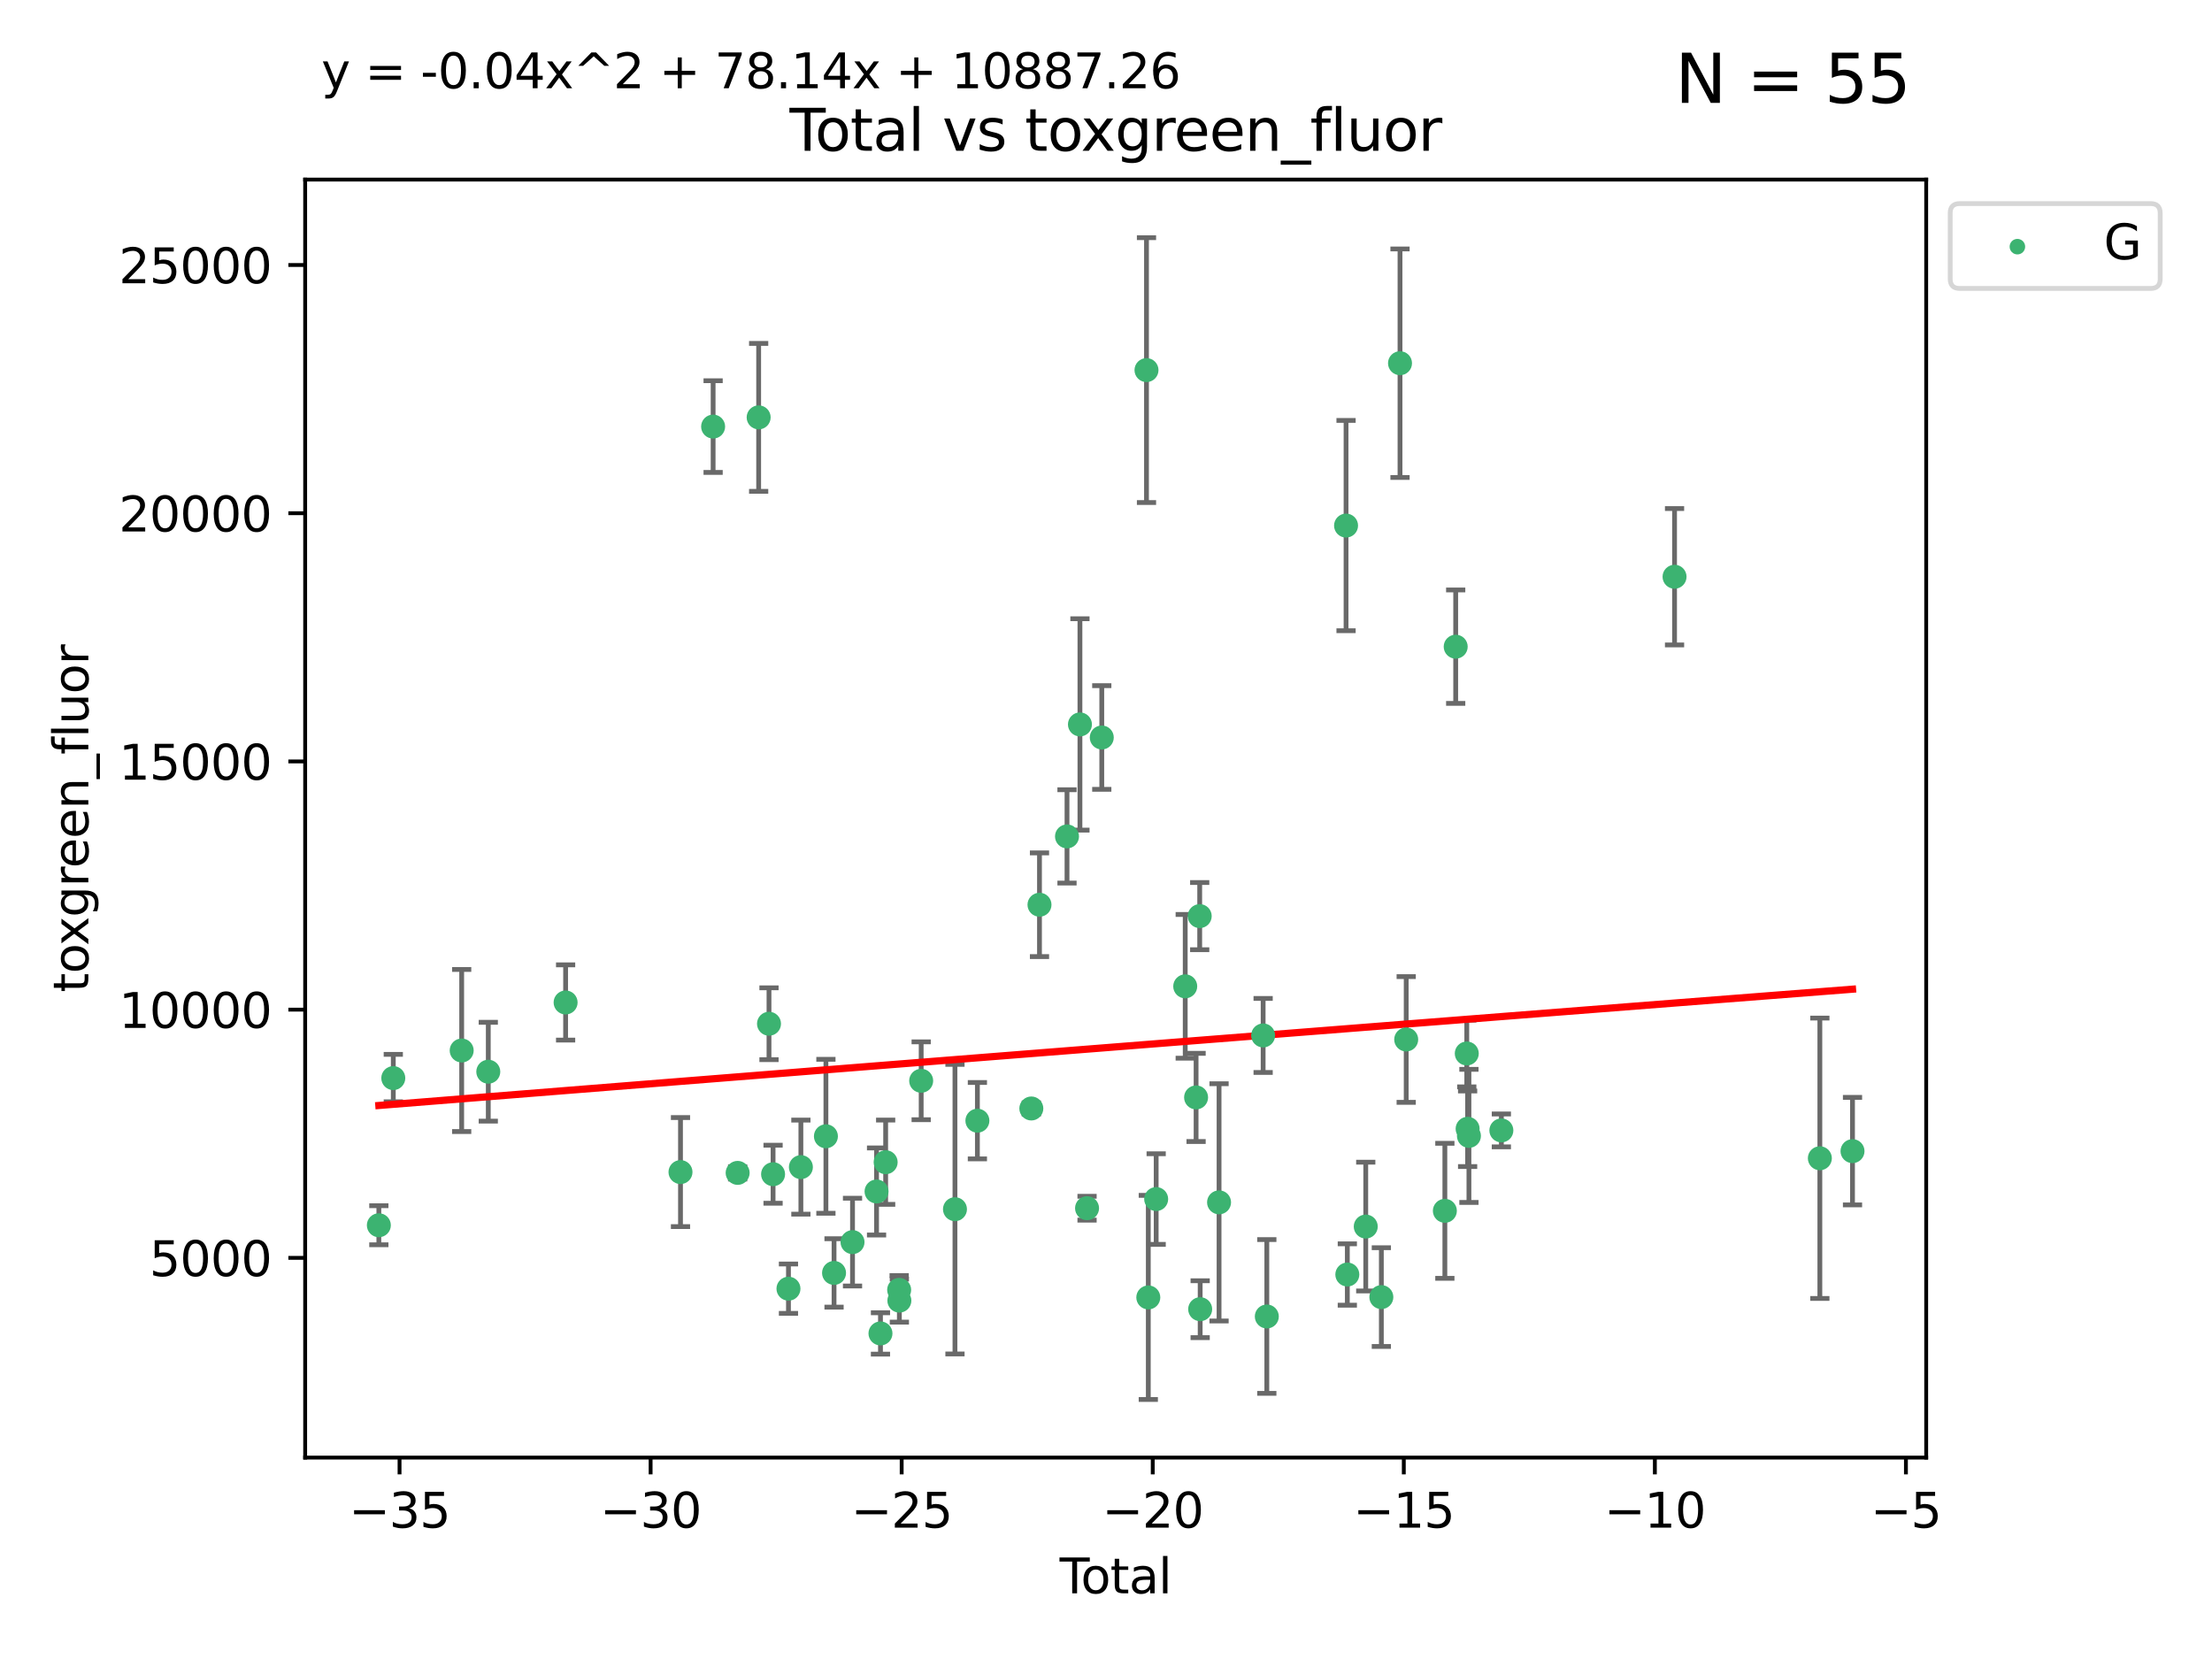 <?xml version="1.0" encoding="utf-8" standalone="no"?>
<!DOCTYPE svg PUBLIC "-//W3C//DTD SVG 1.1//EN"
  "http://www.w3.org/Graphics/SVG/1.1/DTD/svg11.dtd">
<svg xmlns:xlink="http://www.w3.org/1999/xlink" width="460.8pt" height="345.6pt" viewBox="0 0 460.8 345.6" xmlns="http://www.w3.org/2000/svg" version="1.1">
 <defs>
  <style type="text/css">*{stroke-linejoin: round; stroke-linecap: butt}</style>
 </defs>
 <g id="figure_1">
  <g id="patch_1">
   <path d="M 0 345.6 
L 460.8 345.6 
L 460.8 0 
L 0 0 
z
" style="fill: #ffffff"/>
  </g>
  <g id="axes_1">
   <g id="patch_2">
    <path d="M 63.571 303.64 
L 401.26 303.64 
L 401.26 37.411 
L 63.571 37.411 
z
" style="fill: #ffffff"/>
   </g>
   <g id="PathCollection_1">
    <defs>
     <path id="ma9c3cdffc7" d="M 0 1.118 
C 0.297 1.118 0.581 1 0.791 0.791 
C 1 0.581 1.118 0.297 1.118 0 
C 1.118 -0.297 1 -0.581 0.791 -0.791 
C 0.581 -1 0.297 -1.118 0 -1.118 
C -0.297 -1.118 -0.581 -1 -0.791 -0.791 
C -1 -0.581 -1.118 -0.297 -1.118 0 
C -1.118 0.297 -1 0.581 -0.791 0.791 
C -0.581 1 -0.297 1.118 0 1.118 
z
" style="stroke: #3cb371"/>
    </defs>
    <g clip-path="url(#p7d37445917)">
     <use xlink:href="#ma9c3cdffc7" x="78.921" y="255.241" style="fill: #3cb371; stroke: #3cb371"/>
     <use xlink:href="#ma9c3cdffc7" x="81.93" y="224.585" style="fill: #3cb371; stroke: #3cb371"/>
     <use xlink:href="#ma9c3cdffc7" x="96.177" y="218.838" style="fill: #3cb371; stroke: #3cb371"/>
     <use xlink:href="#ma9c3cdffc7" x="101.719" y="223.257" style="fill: #3cb371; stroke: #3cb371"/>
     <use xlink:href="#ma9c3cdffc7" x="117.827" y="208.834" style="fill: #3cb371; stroke: #3cb371"/>
     <use xlink:href="#ma9c3cdffc7" x="141.76" y="244.166" style="fill: #3cb371; stroke: #3cb371"/>
     <use xlink:href="#ma9c3cdffc7" x="148.556" y="88.865" style="fill: #3cb371; stroke: #3cb371"/>
     <use xlink:href="#ma9c3cdffc7" x="153.665" y="244.333" style="fill: #3cb371; stroke: #3cb371"/>
     <use xlink:href="#ma9c3cdffc7" x="158.042" y="86.946" style="fill: #3cb371; stroke: #3cb371"/>
     <use xlink:href="#ma9c3cdffc7" x="160.196" y="213.265" style="fill: #3cb371; stroke: #3cb371"/>
     <use xlink:href="#ma9c3cdffc7" x="161.046" y="244.609" style="fill: #3cb371; stroke: #3cb371"/>
     <use xlink:href="#ma9c3cdffc7" x="164.252" y="268.458" style="fill: #3cb371; stroke: #3cb371"/>
     <use xlink:href="#ma9c3cdffc7" x="166.84" y="243.132" style="fill: #3cb371; stroke: #3cb371"/>
     <use xlink:href="#ma9c3cdffc7" x="172.053" y="236.707" style="fill: #3cb371; stroke: #3cb371"/>
     <use xlink:href="#ma9c3cdffc7" x="173.747" y="265.175" style="fill: #3cb371; stroke: #3cb371"/>
     <use xlink:href="#ma9c3cdffc7" x="177.596" y="258.756" style="fill: #3cb371; stroke: #3cb371"/>
     <use xlink:href="#ma9c3cdffc7" x="182.603" y="248.206" style="fill: #3cb371; stroke: #3cb371"/>
     <use xlink:href="#ma9c3cdffc7" x="183.419" y="277.778" style="fill: #3cb371; stroke: #3cb371"/>
     <use xlink:href="#ma9c3cdffc7" x="184.499" y="242.11" style="fill: #3cb371; stroke: #3cb371"/>
     <use xlink:href="#ma9c3cdffc7" x="187.311" y="268.703" style="fill: #3cb371; stroke: #3cb371"/>
     <use xlink:href="#ma9c3cdffc7" x="187.355" y="270.943" style="fill: #3cb371; stroke: #3cb371"/>
     <use xlink:href="#ma9c3cdffc7" x="191.898" y="225.149" style="fill: #3cb371; stroke: #3cb371"/>
     <use xlink:href="#ma9c3cdffc7" x="198.937" y="251.896" style="fill: #3cb371; stroke: #3cb371"/>
     <use xlink:href="#ma9c3cdffc7" x="203.61" y="233.46" style="fill: #3cb371; stroke: #3cb371"/>
     <use xlink:href="#ma9c3cdffc7" x="214.844" y="230.917" style="fill: #3cb371; stroke: #3cb371"/>
     <use xlink:href="#ma9c3cdffc7" x="216.545" y="188.473" style="fill: #3cb371; stroke: #3cb371"/>
     <use xlink:href="#ma9c3cdffc7" x="222.277" y="174.238" style="fill: #3cb371; stroke: #3cb371"/>
     <use xlink:href="#ma9c3cdffc7" x="224.972" y="150.91" style="fill: #3cb371; stroke: #3cb371"/>
     <use xlink:href="#ma9c3cdffc7" x="226.453" y="251.69" style="fill: #3cb371; stroke: #3cb371"/>
     <use xlink:href="#ma9c3cdffc7" x="229.52" y="153.633" style="fill: #3cb371; stroke: #3cb371"/>
     <use xlink:href="#ma9c3cdffc7" x="238.835" y="77.1" style="fill: #3cb371; stroke: #3cb371"/>
     <use xlink:href="#ma9c3cdffc7" x="239.213" y="270.277" style="fill: #3cb371; stroke: #3cb371"/>
     <use xlink:href="#ma9c3cdffc7" x="240.851" y="249.786" style="fill: #3cb371; stroke: #3cb371"/>
     <use xlink:href="#ma9c3cdffc7" x="246.904" y="205.47" style="fill: #3cb371; stroke: #3cb371"/>
     <use xlink:href="#ma9c3cdffc7" x="249.167" y="228.612" style="fill: #3cb371; stroke: #3cb371"/>
     <use xlink:href="#ma9c3cdffc7" x="249.92" y="190.842" style="fill: #3cb371; stroke: #3cb371"/>
     <use xlink:href="#ma9c3cdffc7" x="250.017" y="272.727" style="fill: #3cb371; stroke: #3cb371"/>
     <use xlink:href="#ma9c3cdffc7" x="253.952" y="250.471" style="fill: #3cb371; stroke: #3cb371"/>
     <use xlink:href="#ma9c3cdffc7" x="263.134" y="215.702" style="fill: #3cb371; stroke: #3cb371"/>
     <use xlink:href="#ma9c3cdffc7" x="263.901" y="274.247" style="fill: #3cb371; stroke: #3cb371"/>
     <use xlink:href="#ma9c3cdffc7" x="280.407" y="109.488" style="fill: #3cb371; stroke: #3cb371"/>
     <use xlink:href="#ma9c3cdffc7" x="280.673" y="265.504" style="fill: #3cb371; stroke: #3cb371"/>
     <use xlink:href="#ma9c3cdffc7" x="284.511" y="255.513" style="fill: #3cb371; stroke: #3cb371"/>
     <use xlink:href="#ma9c3cdffc7" x="287.76" y="270.21" style="fill: #3cb371; stroke: #3cb371"/>
     <use xlink:href="#ma9c3cdffc7" x="291.648" y="75.663" style="fill: #3cb371; stroke: #3cb371"/>
     <use xlink:href="#ma9c3cdffc7" x="292.937" y="216.544" style="fill: #3cb371; stroke: #3cb371"/>
     <use xlink:href="#ma9c3cdffc7" x="300.991" y="252.238" style="fill: #3cb371; stroke: #3cb371"/>
     <use xlink:href="#ma9c3cdffc7" x="303.248" y="134.716" style="fill: #3cb371; stroke: #3cb371"/>
     <use xlink:href="#ma9c3cdffc7" x="305.556" y="219.46" style="fill: #3cb371; stroke: #3cb371"/>
     <use xlink:href="#ma9c3cdffc7" x="305.733" y="235.144" style="fill: #3cb371; stroke: #3cb371"/>
     <use xlink:href="#ma9c3cdffc7" x="306.006" y="236.628" style="fill: #3cb371; stroke: #3cb371"/>
     <use xlink:href="#ma9c3cdffc7" x="312.761" y="235.486" style="fill: #3cb371; stroke: #3cb371"/>
     <use xlink:href="#ma9c3cdffc7" x="348.839" y="120.147" style="fill: #3cb371; stroke: #3cb371"/>
     <use xlink:href="#ma9c3cdffc7" x="379.109" y="241.286" style="fill: #3cb371; stroke: #3cb371"/>
     <use xlink:href="#ma9c3cdffc7" x="385.911" y="239.804" style="fill: #3cb371; stroke: #3cb371"/>
    </g>
   </g>
   <g id="matplotlib.axis_1">
    <g id="xtick_1">
     <g id="line2d_1">
      <defs>
       <path id="ma41d6a656d" d="M 0 0 
L 0 3.5 
" style="stroke: #000000; stroke-width: 0.8"/>
      </defs>
      <g>
       <use xlink:href="#ma41d6a656d" x="83.232" y="303.64" style="stroke: #000000; stroke-width: 0.8"/>
      </g>
     </g>
     <g id="text_1">
      <!-- −35 -->
      <g transform="translate(72.68 318.238)scale(0.1 -0.1)">
       <defs>
        <path id="DejaVuSans-2212" d="M 678 2272 
L 4684 2272 
L 4684 1741 
L 678 1741 
L 678 2272 
z
" transform="scale(0.016)"/>
        <path id="DejaVuSans-33" d="M 2597 2516 
Q 3050 2419 3304 2112 
Q 3559 1806 3559 1356 
Q 3559 666 3084 287 
Q 2609 -91 1734 -91 
Q 1441 -91 1130 -33 
Q 819 25 488 141 
L 488 750 
Q 750 597 1062 519 
Q 1375 441 1716 441 
Q 2309 441 2620 675 
Q 2931 909 2931 1356 
Q 2931 1769 2642 2001 
Q 2353 2234 1838 2234 
L 1294 2234 
L 1294 2753 
L 1863 2753 
Q 2328 2753 2575 2939 
Q 2822 3125 2822 3475 
Q 2822 3834 2567 4026 
Q 2313 4219 1838 4219 
Q 1578 4219 1281 4162 
Q 984 4106 628 3988 
L 628 4550 
Q 988 4650 1302 4700 
Q 1616 4750 1894 4750 
Q 2613 4750 3031 4423 
Q 3450 4097 3450 3541 
Q 3450 3153 3228 2886 
Q 3006 2619 2597 2516 
z
" transform="scale(0.016)"/>
        <path id="DejaVuSans-35" d="M 691 4666 
L 3169 4666 
L 3169 4134 
L 1269 4134 
L 1269 2991 
Q 1406 3038 1543 3061 
Q 1681 3084 1819 3084 
Q 2600 3084 3056 2656 
Q 3513 2228 3513 1497 
Q 3513 744 3044 326 
Q 2575 -91 1722 -91 
Q 1428 -91 1123 -41 
Q 819 9 494 109 
L 494 744 
Q 775 591 1075 516 
Q 1375 441 1709 441 
Q 2250 441 2565 725 
Q 2881 1009 2881 1497 
Q 2881 1984 2565 2268 
Q 2250 2553 1709 2553 
Q 1456 2553 1204 2497 
Q 953 2441 691 2322 
L 691 4666 
z
" transform="scale(0.016)"/>
       </defs>
       <use xlink:href="#DejaVuSans-2212"/>
       <use xlink:href="#DejaVuSans-33" x="83.789"/>
       <use xlink:href="#DejaVuSans-35" x="147.412"/>
      </g>
     </g>
    </g>
    <g id="xtick_2">
     <g id="line2d_2">
      <g>
       <use xlink:href="#ma41d6a656d" x="135.534" y="303.64" style="stroke: #000000; stroke-width: 0.8"/>
      </g>
     </g>
     <g id="text_2">
      <!-- −30 -->
      <g transform="translate(124.981 318.238)scale(0.1 -0.1)">
       <defs>
        <path id="DejaVuSans-30" d="M 2034 4250 
Q 1547 4250 1301 3770 
Q 1056 3291 1056 2328 
Q 1056 1369 1301 889 
Q 1547 409 2034 409 
Q 2525 409 2770 889 
Q 3016 1369 3016 2328 
Q 3016 3291 2770 3770 
Q 2525 4250 2034 4250 
z
M 2034 4750 
Q 2819 4750 3233 4129 
Q 3647 3509 3647 2328 
Q 3647 1150 3233 529 
Q 2819 -91 2034 -91 
Q 1250 -91 836 529 
Q 422 1150 422 2328 
Q 422 3509 836 4129 
Q 1250 4750 2034 4750 
z
" transform="scale(0.016)"/>
       </defs>
       <use xlink:href="#DejaVuSans-2212"/>
       <use xlink:href="#DejaVuSans-33" x="83.789"/>
       <use xlink:href="#DejaVuSans-30" x="147.412"/>
      </g>
     </g>
    </g>
    <g id="xtick_3">
     <g id="line2d_3">
      <g>
       <use xlink:href="#ma41d6a656d" x="187.835" y="303.64" style="stroke: #000000; stroke-width: 0.8"/>
      </g>
     </g>
     <g id="text_3">
      <!-- −25 -->
      <g transform="translate(177.283 318.238)scale(0.1 -0.1)">
       <defs>
        <path id="DejaVuSans-32" d="M 1228 531 
L 3431 531 
L 3431 0 
L 469 0 
L 469 531 
Q 828 903 1448 1529 
Q 2069 2156 2228 2338 
Q 2531 2678 2651 2914 
Q 2772 3150 2772 3378 
Q 2772 3750 2511 3984 
Q 2250 4219 1831 4219 
Q 1534 4219 1204 4116 
Q 875 4013 500 3803 
L 500 4441 
Q 881 4594 1212 4672 
Q 1544 4750 1819 4750 
Q 2544 4750 2975 4387 
Q 3406 4025 3406 3419 
Q 3406 3131 3298 2873 
Q 3191 2616 2906 2266 
Q 2828 2175 2409 1742 
Q 1991 1309 1228 531 
z
" transform="scale(0.016)"/>
       </defs>
       <use xlink:href="#DejaVuSans-2212"/>
       <use xlink:href="#DejaVuSans-32" x="83.789"/>
       <use xlink:href="#DejaVuSans-35" x="147.412"/>
      </g>
     </g>
    </g>
    <g id="xtick_4">
     <g id="line2d_4">
      <g>
       <use xlink:href="#ma41d6a656d" x="240.136" y="303.64" style="stroke: #000000; stroke-width: 0.8"/>
      </g>
     </g>
     <g id="text_4">
      <!-- −20 -->
      <g transform="translate(229.584 318.238)scale(0.1 -0.1)">
       <use xlink:href="#DejaVuSans-2212"/>
       <use xlink:href="#DejaVuSans-32" x="83.789"/>
       <use xlink:href="#DejaVuSans-30" x="147.412"/>
      </g>
     </g>
    </g>
    <g id="xtick_5">
     <g id="line2d_5">
      <g>
       <use xlink:href="#ma41d6a656d" x="292.437" y="303.64" style="stroke: #000000; stroke-width: 0.8"/>
      </g>
     </g>
     <g id="text_5">
      <!-- −15 -->
      <g transform="translate(281.885 318.238)scale(0.1 -0.1)">
       <defs>
        <path id="DejaVuSans-31" d="M 794 531 
L 1825 531 
L 1825 4091 
L 703 3866 
L 703 4441 
L 1819 4666 
L 2450 4666 
L 2450 531 
L 3481 531 
L 3481 0 
L 794 0 
L 794 531 
z
" transform="scale(0.016)"/>
       </defs>
       <use xlink:href="#DejaVuSans-2212"/>
       <use xlink:href="#DejaVuSans-31" x="83.789"/>
       <use xlink:href="#DejaVuSans-35" x="147.412"/>
      </g>
     </g>
    </g>
    <g id="xtick_6">
     <g id="line2d_6">
      <g>
       <use xlink:href="#ma41d6a656d" x="344.739" y="303.64" style="stroke: #000000; stroke-width: 0.8"/>
      </g>
     </g>
     <g id="text_6">
      <!-- −10 -->
      <g transform="translate(334.186 318.238)scale(0.1 -0.1)">
       <use xlink:href="#DejaVuSans-2212"/>
       <use xlink:href="#DejaVuSans-31" x="83.789"/>
       <use xlink:href="#DejaVuSans-30" x="147.412"/>
      </g>
     </g>
    </g>
    <g id="xtick_7">
     <g id="line2d_7">
      <g>
       <use xlink:href="#ma41d6a656d" x="397.04" y="303.64" style="stroke: #000000; stroke-width: 0.8"/>
      </g>
     </g>
     <g id="text_7">
      <!-- −5 -->
      <g transform="translate(389.669 318.238)scale(0.1 -0.1)">
       <use xlink:href="#DejaVuSans-2212"/>
       <use xlink:href="#DejaVuSans-35" x="83.789"/>
      </g>
     </g>
    </g>
    <g id="text_8">
     <!-- Total -->
     <g transform="translate(220.739 331.917)scale(0.1 -0.1)">
      <defs>
       <path id="DejaVuSans-54" d="M -19 4666 
L 3928 4666 
L 3928 4134 
L 2272 4134 
L 2272 0 
L 1638 0 
L 1638 4134 
L -19 4134 
L -19 4666 
z
" transform="scale(0.016)"/>
       <path id="DejaVuSans-6f" d="M 1959 3097 
Q 1497 3097 1228 2736 
Q 959 2375 959 1747 
Q 959 1119 1226 758 
Q 1494 397 1959 397 
Q 2419 397 2687 759 
Q 2956 1122 2956 1747 
Q 2956 2369 2687 2733 
Q 2419 3097 1959 3097 
z
M 1959 3584 
Q 2709 3584 3137 3096 
Q 3566 2609 3566 1747 
Q 3566 888 3137 398 
Q 2709 -91 1959 -91 
Q 1206 -91 779 398 
Q 353 888 353 1747 
Q 353 2609 779 3096 
Q 1206 3584 1959 3584 
z
" transform="scale(0.016)"/>
       <path id="DejaVuSans-74" d="M 1172 4494 
L 1172 3500 
L 2356 3500 
L 2356 3053 
L 1172 3053 
L 1172 1153 
Q 1172 725 1289 603 
Q 1406 481 1766 481 
L 2356 481 
L 2356 0 
L 1766 0 
Q 1100 0 847 248 
Q 594 497 594 1153 
L 594 3053 
L 172 3053 
L 172 3500 
L 594 3500 
L 594 4494 
L 1172 4494 
z
" transform="scale(0.016)"/>
       <path id="DejaVuSans-61" d="M 2194 1759 
Q 1497 1759 1228 1600 
Q 959 1441 959 1056 
Q 959 750 1161 570 
Q 1363 391 1709 391 
Q 2188 391 2477 730 
Q 2766 1069 2766 1631 
L 2766 1759 
L 2194 1759 
z
M 3341 1997 
L 3341 0 
L 2766 0 
L 2766 531 
Q 2569 213 2275 61 
Q 1981 -91 1556 -91 
Q 1019 -91 701 211 
Q 384 513 384 1019 
Q 384 1609 779 1909 
Q 1175 2209 1959 2209 
L 2766 2209 
L 2766 2266 
Q 2766 2663 2505 2880 
Q 2244 3097 1772 3097 
Q 1472 3097 1187 3025 
Q 903 2953 641 2809 
L 641 3341 
Q 956 3463 1253 3523 
Q 1550 3584 1831 3584 
Q 2591 3584 2966 3190 
Q 3341 2797 3341 1997 
z
" transform="scale(0.016)"/>
       <path id="DejaVuSans-6c" d="M 603 4863 
L 1178 4863 
L 1178 0 
L 603 0 
L 603 4863 
z
" transform="scale(0.016)"/>
      </defs>
      <use xlink:href="#DejaVuSans-54"/>
      <use xlink:href="#DejaVuSans-6f" x="44.084"/>
      <use xlink:href="#DejaVuSans-74" x="105.266"/>
      <use xlink:href="#DejaVuSans-61" x="144.475"/>
      <use xlink:href="#DejaVuSans-6c" x="205.754"/>
     </g>
    </g>
   </g>
   <g id="matplotlib.axis_2">
    <g id="ytick_1">
     <g id="line2d_8">
      <defs>
       <path id="m080e264a1d" d="M 0 0 
L -3.5 0 
" style="stroke: #000000; stroke-width: 0.8"/>
      </defs>
      <g>
       <use xlink:href="#m080e264a1d" x="63.571" y="262.033" style="stroke: #000000; stroke-width: 0.8"/>
      </g>
     </g>
     <g id="text_9">
      <!-- 5000 -->
      <g transform="translate(31.121 265.832)scale(0.1 -0.1)">
       <use xlink:href="#DejaVuSans-35"/>
       <use xlink:href="#DejaVuSans-30" x="63.623"/>
       <use xlink:href="#DejaVuSans-30" x="127.246"/>
       <use xlink:href="#DejaVuSans-30" x="190.869"/>
      </g>
     </g>
    </g>
    <g id="ytick_2">
     <g id="line2d_9">
      <g>
       <use xlink:href="#m080e264a1d" x="63.571" y="210.326" style="stroke: #000000; stroke-width: 0.8"/>
      </g>
     </g>
     <g id="text_10">
      <!-- 10000 -->
      <g transform="translate(24.759 214.125)scale(0.1 -0.1)">
       <use xlink:href="#DejaVuSans-31"/>
       <use xlink:href="#DejaVuSans-30" x="63.623"/>
       <use xlink:href="#DejaVuSans-30" x="127.246"/>
       <use xlink:href="#DejaVuSans-30" x="190.869"/>
       <use xlink:href="#DejaVuSans-30" x="254.492"/>
      </g>
     </g>
    </g>
    <g id="ytick_3">
     <g id="line2d_10">
      <g>
       <use xlink:href="#m080e264a1d" x="63.571" y="158.619" style="stroke: #000000; stroke-width: 0.8"/>
      </g>
     </g>
     <g id="text_11">
      <!-- 15000 -->
      <g transform="translate(24.759 162.418)scale(0.1 -0.1)">
       <use xlink:href="#DejaVuSans-31"/>
       <use xlink:href="#DejaVuSans-35" x="63.623"/>
       <use xlink:href="#DejaVuSans-30" x="127.246"/>
       <use xlink:href="#DejaVuSans-30" x="190.869"/>
       <use xlink:href="#DejaVuSans-30" x="254.492"/>
      </g>
     </g>
    </g>
    <g id="ytick_4">
     <g id="line2d_11">
      <g>
       <use xlink:href="#m080e264a1d" x="63.571" y="106.913" style="stroke: #000000; stroke-width: 0.8"/>
      </g>
     </g>
     <g id="text_12">
      <!-- 20000 -->
      <g transform="translate(24.759 110.712)scale(0.1 -0.1)">
       <use xlink:href="#DejaVuSans-32"/>
       <use xlink:href="#DejaVuSans-30" x="63.623"/>
       <use xlink:href="#DejaVuSans-30" x="127.246"/>
       <use xlink:href="#DejaVuSans-30" x="190.869"/>
       <use xlink:href="#DejaVuSans-30" x="254.492"/>
      </g>
     </g>
    </g>
    <g id="ytick_5">
     <g id="line2d_12">
      <g>
       <use xlink:href="#m080e264a1d" x="63.571" y="55.206" style="stroke: #000000; stroke-width: 0.8"/>
      </g>
     </g>
     <g id="text_13">
      <!-- 25000 -->
      <g transform="translate(24.759 59.005)scale(0.1 -0.1)">
       <use xlink:href="#DejaVuSans-32"/>
       <use xlink:href="#DejaVuSans-35" x="63.623"/>
       <use xlink:href="#DejaVuSans-30" x="127.246"/>
       <use xlink:href="#DejaVuSans-30" x="190.869"/>
       <use xlink:href="#DejaVuSans-30" x="254.492"/>
      </g>
     </g>
    </g>
    <g id="text_14">
     <!-- toxgreen_fluor -->
     <g transform="translate(18.401 206.72)rotate(-90)scale(0.1 -0.1)">
      <defs>
       <path id="DejaVuSans-78" d="M 3513 3500 
L 2247 1797 
L 3578 0 
L 2900 0 
L 1881 1375 
L 863 0 
L 184 0 
L 1544 1831 
L 300 3500 
L 978 3500 
L 1906 2253 
L 2834 3500 
L 3513 3500 
z
" transform="scale(0.016)"/>
       <path id="DejaVuSans-67" d="M 2906 1791 
Q 2906 2416 2648 2759 
Q 2391 3103 1925 3103 
Q 1463 3103 1205 2759 
Q 947 2416 947 1791 
Q 947 1169 1205 825 
Q 1463 481 1925 481 
Q 2391 481 2648 825 
Q 2906 1169 2906 1791 
z
M 3481 434 
Q 3481 -459 3084 -895 
Q 2688 -1331 1869 -1331 
Q 1566 -1331 1297 -1286 
Q 1028 -1241 775 -1147 
L 775 -588 
Q 1028 -725 1275 -790 
Q 1522 -856 1778 -856 
Q 2344 -856 2625 -561 
Q 2906 -266 2906 331 
L 2906 616 
Q 2728 306 2450 153 
Q 2172 0 1784 0 
Q 1141 0 747 490 
Q 353 981 353 1791 
Q 353 2603 747 3093 
Q 1141 3584 1784 3584 
Q 2172 3584 2450 3431 
Q 2728 3278 2906 2969 
L 2906 3500 
L 3481 3500 
L 3481 434 
z
" transform="scale(0.016)"/>
       <path id="DejaVuSans-72" d="M 2631 2963 
Q 2534 3019 2420 3045 
Q 2306 3072 2169 3072 
Q 1681 3072 1420 2755 
Q 1159 2438 1159 1844 
L 1159 0 
L 581 0 
L 581 3500 
L 1159 3500 
L 1159 2956 
Q 1341 3275 1631 3429 
Q 1922 3584 2338 3584 
Q 2397 3584 2469 3576 
Q 2541 3569 2628 3553 
L 2631 2963 
z
" transform="scale(0.016)"/>
       <path id="DejaVuSans-65" d="M 3597 1894 
L 3597 1613 
L 953 1613 
Q 991 1019 1311 708 
Q 1631 397 2203 397 
Q 2534 397 2845 478 
Q 3156 559 3463 722 
L 3463 178 
Q 3153 47 2828 -22 
Q 2503 -91 2169 -91 
Q 1331 -91 842 396 
Q 353 884 353 1716 
Q 353 2575 817 3079 
Q 1281 3584 2069 3584 
Q 2775 3584 3186 3129 
Q 3597 2675 3597 1894 
z
M 3022 2063 
Q 3016 2534 2758 2815 
Q 2500 3097 2075 3097 
Q 1594 3097 1305 2825 
Q 1016 2553 972 2059 
L 3022 2063 
z
" transform="scale(0.016)"/>
       <path id="DejaVuSans-6e" d="M 3513 2113 
L 3513 0 
L 2938 0 
L 2938 2094 
Q 2938 2591 2744 2837 
Q 2550 3084 2163 3084 
Q 1697 3084 1428 2787 
Q 1159 2491 1159 1978 
L 1159 0 
L 581 0 
L 581 3500 
L 1159 3500 
L 1159 2956 
Q 1366 3272 1645 3428 
Q 1925 3584 2291 3584 
Q 2894 3584 3203 3211 
Q 3513 2838 3513 2113 
z
" transform="scale(0.016)"/>
       <path id="DejaVuSans-5f" d="M 3263 -1063 
L 3263 -1509 
L -63 -1509 
L -63 -1063 
L 3263 -1063 
z
" transform="scale(0.016)"/>
       <path id="DejaVuSans-66" d="M 2375 4863 
L 2375 4384 
L 1825 4384 
Q 1516 4384 1395 4259 
Q 1275 4134 1275 3809 
L 1275 3500 
L 2222 3500 
L 2222 3053 
L 1275 3053 
L 1275 0 
L 697 0 
L 697 3053 
L 147 3053 
L 147 3500 
L 697 3500 
L 697 3744 
Q 697 4328 969 4595 
Q 1241 4863 1831 4863 
L 2375 4863 
z
" transform="scale(0.016)"/>
       <path id="DejaVuSans-75" d="M 544 1381 
L 544 3500 
L 1119 3500 
L 1119 1403 
Q 1119 906 1312 657 
Q 1506 409 1894 409 
Q 2359 409 2629 706 
Q 2900 1003 2900 1516 
L 2900 3500 
L 3475 3500 
L 3475 0 
L 2900 0 
L 2900 538 
Q 2691 219 2414 64 
Q 2138 -91 1772 -91 
Q 1169 -91 856 284 
Q 544 659 544 1381 
z
M 1991 3584 
L 1991 3584 
z
" transform="scale(0.016)"/>
      </defs>
      <use xlink:href="#DejaVuSans-74"/>
      <use xlink:href="#DejaVuSans-6f" x="39.209"/>
      <use xlink:href="#DejaVuSans-78" x="97.266"/>
      <use xlink:href="#DejaVuSans-67" x="156.445"/>
      <use xlink:href="#DejaVuSans-72" x="219.922"/>
      <use xlink:href="#DejaVuSans-65" x="258.785"/>
      <use xlink:href="#DejaVuSans-65" x="320.309"/>
      <use xlink:href="#DejaVuSans-6e" x="381.832"/>
      <use xlink:href="#DejaVuSans-5f" x="445.211"/>
      <use xlink:href="#DejaVuSans-66" x="495.211"/>
      <use xlink:href="#DejaVuSans-6c" x="530.416"/>
      <use xlink:href="#DejaVuSans-75" x="558.199"/>
      <use xlink:href="#DejaVuSans-6f" x="621.578"/>
      <use xlink:href="#DejaVuSans-72" x="682.76"/>
     </g>
    </g>
   </g>
   <g id="LineCollection_1">
    <path d="M 78.921 259.311 
L 78.921 251.171 
" clip-path="url(#p7d37445917)" style="fill: none; stroke: #696969"/>
    <path d="M 81.93 229.529 
L 81.93 219.641 
" clip-path="url(#p7d37445917)" style="fill: none; stroke: #696969"/>
    <path d="M 96.177 235.719 
L 96.177 201.957 
" clip-path="url(#p7d37445917)" style="fill: none; stroke: #696969"/>
    <path d="M 101.719 233.551 
L 101.719 212.963 
" clip-path="url(#p7d37445917)" style="fill: none; stroke: #696969"/>
    <path d="M 117.827 216.671 
L 117.827 200.996 
" clip-path="url(#p7d37445917)" style="fill: none; stroke: #696969"/>
    <path d="M 141.76 255.523 
L 141.76 232.809 
" clip-path="url(#p7d37445917)" style="fill: none; stroke: #696969"/>
    <path d="M 148.556 98.414 
L 148.556 79.316 
" clip-path="url(#p7d37445917)" style="fill: none; stroke: #696969"/>
    <path d="M 153.665 245.62 
L 153.665 243.047 
" clip-path="url(#p7d37445917)" style="fill: none; stroke: #696969"/>
    <path d="M 158.042 102.353 
L 158.042 71.54 
" clip-path="url(#p7d37445917)" style="fill: none; stroke: #696969"/>
    <path d="M 160.196 220.749 
L 160.196 205.782 
" clip-path="url(#p7d37445917)" style="fill: none; stroke: #696969"/>
    <path d="M 161.046 250.653 
L 161.046 238.566 
" clip-path="url(#p7d37445917)" style="fill: none; stroke: #696969"/>
    <path d="M 164.252 273.6 
L 164.252 263.315 
" clip-path="url(#p7d37445917)" style="fill: none; stroke: #696969"/>
    <path d="M 166.84 252.927 
L 166.84 233.337 
" clip-path="url(#p7d37445917)" style="fill: none; stroke: #696969"/>
    <path d="M 172.053 252.743 
L 172.053 220.671 
" clip-path="url(#p7d37445917)" style="fill: none; stroke: #696969"/>
    <path d="M 173.747 272.302 
L 173.747 258.049 
" clip-path="url(#p7d37445917)" style="fill: none; stroke: #696969"/>
    <path d="M 177.596 267.9 
L 177.596 249.612 
" clip-path="url(#p7d37445917)" style="fill: none; stroke: #696969"/>
    <path d="M 182.603 257.273 
L 182.603 239.138 
" clip-path="url(#p7d37445917)" style="fill: none; stroke: #696969"/>
    <path d="M 183.419 282.087 
L 183.419 273.469 
" clip-path="url(#p7d37445917)" style="fill: none; stroke: #696969"/>
    <path d="M 184.499 250.89 
L 184.499 233.33 
" clip-path="url(#p7d37445917)" style="fill: none; stroke: #696969"/>
    <path d="M 187.311 271.688 
L 187.311 265.719 
" clip-path="url(#p7d37445917)" style="fill: none; stroke: #696969"/>
    <path d="M 187.355 275.422 
L 187.355 266.463 
" clip-path="url(#p7d37445917)" style="fill: none; stroke: #696969"/>
    <path d="M 191.898 233.257 
L 191.898 217.04 
" clip-path="url(#p7d37445917)" style="fill: none; stroke: #696969"/>
    <path d="M 198.937 282.056 
L 198.937 221.735 
" clip-path="url(#p7d37445917)" style="fill: none; stroke: #696969"/>
    <path d="M 203.61 241.413 
L 203.61 225.507 
" clip-path="url(#p7d37445917)" style="fill: none; stroke: #696969"/>
    <path d="M 214.844 232.091 
L 214.844 229.743 
" clip-path="url(#p7d37445917)" style="fill: none; stroke: #696969"/>
    <path d="M 216.545 199.273 
L 216.545 177.673 
" clip-path="url(#p7d37445917)" style="fill: none; stroke: #696969"/>
    <path d="M 222.277 183.954 
L 222.277 164.521 
" clip-path="url(#p7d37445917)" style="fill: none; stroke: #696969"/>
    <path d="M 224.972 172.929 
L 224.972 128.892 
" clip-path="url(#p7d37445917)" style="fill: none; stroke: #696969"/>
    <path d="M 226.453 254.176 
L 226.453 249.205 
" clip-path="url(#p7d37445917)" style="fill: none; stroke: #696969"/>
    <path d="M 229.52 164.431 
L 229.52 142.835 
" clip-path="url(#p7d37445917)" style="fill: none; stroke: #696969"/>
    <path d="M 238.835 104.687 
L 238.835 49.513 
" clip-path="url(#p7d37445917)" style="fill: none; stroke: #696969"/>
    <path d="M 239.213 291.539 
L 239.213 249.015 
" clip-path="url(#p7d37445917)" style="fill: none; stroke: #696969"/>
    <path d="M 240.851 259.226 
L 240.851 240.345 
" clip-path="url(#p7d37445917)" style="fill: none; stroke: #696969"/>
    <path d="M 246.904 220.441 
L 246.904 190.499 
" clip-path="url(#p7d37445917)" style="fill: none; stroke: #696969"/>
    <path d="M 249.167 237.799 
L 249.167 219.426 
" clip-path="url(#p7d37445917)" style="fill: none; stroke: #696969"/>
    <path d="M 249.92 197.841 
L 249.92 183.843 
" clip-path="url(#p7d37445917)" style="fill: none; stroke: #696969"/>
    <path d="M 250.017 278.654 
L 250.017 266.8 
" clip-path="url(#p7d37445917)" style="fill: none; stroke: #696969"/>
    <path d="M 253.952 275.182 
L 253.952 225.759 
" clip-path="url(#p7d37445917)" style="fill: none; stroke: #696969"/>
    <path d="M 263.134 223.413 
L 263.134 207.991 
" clip-path="url(#p7d37445917)" style="fill: none; stroke: #696969"/>
    <path d="M 263.901 290.264 
L 263.901 258.23 
" clip-path="url(#p7d37445917)" style="fill: none; stroke: #696969"/>
    <path d="M 280.407 131.392 
L 280.407 87.583 
" clip-path="url(#p7d37445917)" style="fill: none; stroke: #696969"/>
    <path d="M 280.673 271.897 
L 280.673 259.11 
" clip-path="url(#p7d37445917)" style="fill: none; stroke: #696969"/>
    <path d="M 284.511 268.925 
L 284.511 242.101 
" clip-path="url(#p7d37445917)" style="fill: none; stroke: #696969"/>
    <path d="M 287.76 280.495 
L 287.76 259.925 
" clip-path="url(#p7d37445917)" style="fill: none; stroke: #696969"/>
    <path d="M 291.648 99.464 
L 291.648 51.861 
" clip-path="url(#p7d37445917)" style="fill: none; stroke: #696969"/>
    <path d="M 292.937 229.64 
L 292.937 203.449 
" clip-path="url(#p7d37445917)" style="fill: none; stroke: #696969"/>
    <path d="M 300.991 266.299 
L 300.991 238.176 
" clip-path="url(#p7d37445917)" style="fill: none; stroke: #696969"/>
    <path d="M 303.248 146.53 
L 303.248 122.902 
" clip-path="url(#p7d37445917)" style="fill: none; stroke: #696969"/>
    <path d="M 305.556 226.413 
L 305.556 212.507 
" clip-path="url(#p7d37445917)" style="fill: none; stroke: #696969"/>
    <path d="M 305.733 243.011 
L 305.733 227.276 
" clip-path="url(#p7d37445917)" style="fill: none; stroke: #696969"/>
    <path d="M 306.006 250.491 
L 306.006 222.765 
" clip-path="url(#p7d37445917)" style="fill: none; stroke: #696969"/>
    <path d="M 312.761 238.911 
L 312.761 232.06 
" clip-path="url(#p7d37445917)" style="fill: none; stroke: #696969"/>
    <path d="M 348.839 134.352 
L 348.839 105.942 
" clip-path="url(#p7d37445917)" style="fill: none; stroke: #696969"/>
    <path d="M 379.109 270.492 
L 379.109 212.081 
" clip-path="url(#p7d37445917)" style="fill: none; stroke: #696969"/>
    <path d="M 385.911 251.003 
L 385.911 228.605 
" clip-path="url(#p7d37445917)" style="fill: none; stroke: #696969"/>
   </g>
   <g id="line2d_13">
    <defs>
     <path id="m4931f2c401" d="M 2 0 
L -2 -0 
" style="stroke: #696969"/>
    </defs>
    <g clip-path="url(#p7d37445917)">
     <use xlink:href="#m4931f2c401" x="78.921" y="259.311" style="fill: #696969; stroke: #696969"/>
     <use xlink:href="#m4931f2c401" x="81.93" y="229.529" style="fill: #696969; stroke: #696969"/>
     <use xlink:href="#m4931f2c401" x="96.177" y="235.719" style="fill: #696969; stroke: #696969"/>
     <use xlink:href="#m4931f2c401" x="101.719" y="233.551" style="fill: #696969; stroke: #696969"/>
     <use xlink:href="#m4931f2c401" x="117.827" y="216.671" style="fill: #696969; stroke: #696969"/>
     <use xlink:href="#m4931f2c401" x="141.76" y="255.523" style="fill: #696969; stroke: #696969"/>
     <use xlink:href="#m4931f2c401" x="148.556" y="98.414" style="fill: #696969; stroke: #696969"/>
     <use xlink:href="#m4931f2c401" x="153.665" y="245.62" style="fill: #696969; stroke: #696969"/>
     <use xlink:href="#m4931f2c401" x="158.042" y="102.353" style="fill: #696969; stroke: #696969"/>
     <use xlink:href="#m4931f2c401" x="160.196" y="220.749" style="fill: #696969; stroke: #696969"/>
     <use xlink:href="#m4931f2c401" x="161.046" y="250.653" style="fill: #696969; stroke: #696969"/>
     <use xlink:href="#m4931f2c401" x="164.252" y="273.6" style="fill: #696969; stroke: #696969"/>
     <use xlink:href="#m4931f2c401" x="166.84" y="252.927" style="fill: #696969; stroke: #696969"/>
     <use xlink:href="#m4931f2c401" x="172.053" y="252.743" style="fill: #696969; stroke: #696969"/>
     <use xlink:href="#m4931f2c401" x="173.747" y="272.302" style="fill: #696969; stroke: #696969"/>
     <use xlink:href="#m4931f2c401" x="177.596" y="267.9" style="fill: #696969; stroke: #696969"/>
     <use xlink:href="#m4931f2c401" x="182.603" y="257.273" style="fill: #696969; stroke: #696969"/>
     <use xlink:href="#m4931f2c401" x="183.419" y="282.087" style="fill: #696969; stroke: #696969"/>
     <use xlink:href="#m4931f2c401" x="184.499" y="250.89" style="fill: #696969; stroke: #696969"/>
     <use xlink:href="#m4931f2c401" x="187.311" y="271.688" style="fill: #696969; stroke: #696969"/>
     <use xlink:href="#m4931f2c401" x="187.355" y="275.422" style="fill: #696969; stroke: #696969"/>
     <use xlink:href="#m4931f2c401" x="191.898" y="233.257" style="fill: #696969; stroke: #696969"/>
     <use xlink:href="#m4931f2c401" x="198.937" y="282.056" style="fill: #696969; stroke: #696969"/>
     <use xlink:href="#m4931f2c401" x="203.61" y="241.413" style="fill: #696969; stroke: #696969"/>
     <use xlink:href="#m4931f2c401" x="214.844" y="232.091" style="fill: #696969; stroke: #696969"/>
     <use xlink:href="#m4931f2c401" x="216.545" y="199.273" style="fill: #696969; stroke: #696969"/>
     <use xlink:href="#m4931f2c401" x="222.277" y="183.954" style="fill: #696969; stroke: #696969"/>
     <use xlink:href="#m4931f2c401" x="224.972" y="172.929" style="fill: #696969; stroke: #696969"/>
     <use xlink:href="#m4931f2c401" x="226.453" y="254.176" style="fill: #696969; stroke: #696969"/>
     <use xlink:href="#m4931f2c401" x="229.52" y="164.431" style="fill: #696969; stroke: #696969"/>
     <use xlink:href="#m4931f2c401" x="238.835" y="104.687" style="fill: #696969; stroke: #696969"/>
     <use xlink:href="#m4931f2c401" x="239.213" y="291.539" style="fill: #696969; stroke: #696969"/>
     <use xlink:href="#m4931f2c401" x="240.851" y="259.226" style="fill: #696969; stroke: #696969"/>
     <use xlink:href="#m4931f2c401" x="246.904" y="220.441" style="fill: #696969; stroke: #696969"/>
     <use xlink:href="#m4931f2c401" x="249.167" y="237.799" style="fill: #696969; stroke: #696969"/>
     <use xlink:href="#m4931f2c401" x="249.92" y="197.841" style="fill: #696969; stroke: #696969"/>
     <use xlink:href="#m4931f2c401" x="250.017" y="278.654" style="fill: #696969; stroke: #696969"/>
     <use xlink:href="#m4931f2c401" x="253.952" y="275.182" style="fill: #696969; stroke: #696969"/>
     <use xlink:href="#m4931f2c401" x="263.134" y="223.413" style="fill: #696969; stroke: #696969"/>
     <use xlink:href="#m4931f2c401" x="263.901" y="290.264" style="fill: #696969; stroke: #696969"/>
     <use xlink:href="#m4931f2c401" x="280.407" y="131.392" style="fill: #696969; stroke: #696969"/>
     <use xlink:href="#m4931f2c401" x="280.673" y="271.897" style="fill: #696969; stroke: #696969"/>
     <use xlink:href="#m4931f2c401" x="284.511" y="268.925" style="fill: #696969; stroke: #696969"/>
     <use xlink:href="#m4931f2c401" x="287.76" y="280.495" style="fill: #696969; stroke: #696969"/>
     <use xlink:href="#m4931f2c401" x="291.648" y="99.464" style="fill: #696969; stroke: #696969"/>
     <use xlink:href="#m4931f2c401" x="292.937" y="229.64" style="fill: #696969; stroke: #696969"/>
     <use xlink:href="#m4931f2c401" x="300.991" y="266.299" style="fill: #696969; stroke: #696969"/>
     <use xlink:href="#m4931f2c401" x="303.248" y="146.53" style="fill: #696969; stroke: #696969"/>
     <use xlink:href="#m4931f2c401" x="305.556" y="226.413" style="fill: #696969; stroke: #696969"/>
     <use xlink:href="#m4931f2c401" x="305.733" y="243.011" style="fill: #696969; stroke: #696969"/>
     <use xlink:href="#m4931f2c401" x="306.006" y="250.491" style="fill: #696969; stroke: #696969"/>
     <use xlink:href="#m4931f2c401" x="312.761" y="238.911" style="fill: #696969; stroke: #696969"/>
     <use xlink:href="#m4931f2c401" x="348.839" y="134.352" style="fill: #696969; stroke: #696969"/>
     <use xlink:href="#m4931f2c401" x="379.109" y="270.492" style="fill: #696969; stroke: #696969"/>
     <use xlink:href="#m4931f2c401" x="385.911" y="251.003" style="fill: #696969; stroke: #696969"/>
    </g>
   </g>
   <g id="line2d_14">
    <g clip-path="url(#p7d37445917)">
     <use xlink:href="#m4931f2c401" x="78.921" y="251.171" style="fill: #696969; stroke: #696969"/>
     <use xlink:href="#m4931f2c401" x="81.93" y="219.641" style="fill: #696969; stroke: #696969"/>
     <use xlink:href="#m4931f2c401" x="96.177" y="201.957" style="fill: #696969; stroke: #696969"/>
     <use xlink:href="#m4931f2c401" x="101.719" y="212.963" style="fill: #696969; stroke: #696969"/>
     <use xlink:href="#m4931f2c401" x="117.827" y="200.996" style="fill: #696969; stroke: #696969"/>
     <use xlink:href="#m4931f2c401" x="141.76" y="232.809" style="fill: #696969; stroke: #696969"/>
     <use xlink:href="#m4931f2c401" x="148.556" y="79.316" style="fill: #696969; stroke: #696969"/>
     <use xlink:href="#m4931f2c401" x="153.665" y="243.047" style="fill: #696969; stroke: #696969"/>
     <use xlink:href="#m4931f2c401" x="158.042" y="71.54" style="fill: #696969; stroke: #696969"/>
     <use xlink:href="#m4931f2c401" x="160.196" y="205.782" style="fill: #696969; stroke: #696969"/>
     <use xlink:href="#m4931f2c401" x="161.046" y="238.566" style="fill: #696969; stroke: #696969"/>
     <use xlink:href="#m4931f2c401" x="164.252" y="263.315" style="fill: #696969; stroke: #696969"/>
     <use xlink:href="#m4931f2c401" x="166.84" y="233.337" style="fill: #696969; stroke: #696969"/>
     <use xlink:href="#m4931f2c401" x="172.053" y="220.671" style="fill: #696969; stroke: #696969"/>
     <use xlink:href="#m4931f2c401" x="173.747" y="258.049" style="fill: #696969; stroke: #696969"/>
     <use xlink:href="#m4931f2c401" x="177.596" y="249.612" style="fill: #696969; stroke: #696969"/>
     <use xlink:href="#m4931f2c401" x="182.603" y="239.138" style="fill: #696969; stroke: #696969"/>
     <use xlink:href="#m4931f2c401" x="183.419" y="273.469" style="fill: #696969; stroke: #696969"/>
     <use xlink:href="#m4931f2c401" x="184.499" y="233.33" style="fill: #696969; stroke: #696969"/>
     <use xlink:href="#m4931f2c401" x="187.311" y="265.719" style="fill: #696969; stroke: #696969"/>
     <use xlink:href="#m4931f2c401" x="187.355" y="266.463" style="fill: #696969; stroke: #696969"/>
     <use xlink:href="#m4931f2c401" x="191.898" y="217.04" style="fill: #696969; stroke: #696969"/>
     <use xlink:href="#m4931f2c401" x="198.937" y="221.735" style="fill: #696969; stroke: #696969"/>
     <use xlink:href="#m4931f2c401" x="203.61" y="225.507" style="fill: #696969; stroke: #696969"/>
     <use xlink:href="#m4931f2c401" x="214.844" y="229.743" style="fill: #696969; stroke: #696969"/>
     <use xlink:href="#m4931f2c401" x="216.545" y="177.673" style="fill: #696969; stroke: #696969"/>
     <use xlink:href="#m4931f2c401" x="222.277" y="164.521" style="fill: #696969; stroke: #696969"/>
     <use xlink:href="#m4931f2c401" x="224.972" y="128.892" style="fill: #696969; stroke: #696969"/>
     <use xlink:href="#m4931f2c401" x="226.453" y="249.205" style="fill: #696969; stroke: #696969"/>
     <use xlink:href="#m4931f2c401" x="229.52" y="142.835" style="fill: #696969; stroke: #696969"/>
     <use xlink:href="#m4931f2c401" x="238.835" y="49.513" style="fill: #696969; stroke: #696969"/>
     <use xlink:href="#m4931f2c401" x="239.213" y="249.015" style="fill: #696969; stroke: #696969"/>
     <use xlink:href="#m4931f2c401" x="240.851" y="240.345" style="fill: #696969; stroke: #696969"/>
     <use xlink:href="#m4931f2c401" x="246.904" y="190.499" style="fill: #696969; stroke: #696969"/>
     <use xlink:href="#m4931f2c401" x="249.167" y="219.426" style="fill: #696969; stroke: #696969"/>
     <use xlink:href="#m4931f2c401" x="249.92" y="183.843" style="fill: #696969; stroke: #696969"/>
     <use xlink:href="#m4931f2c401" x="250.017" y="266.8" style="fill: #696969; stroke: #696969"/>
     <use xlink:href="#m4931f2c401" x="253.952" y="225.759" style="fill: #696969; stroke: #696969"/>
     <use xlink:href="#m4931f2c401" x="263.134" y="207.991" style="fill: #696969; stroke: #696969"/>
     <use xlink:href="#m4931f2c401" x="263.901" y="258.23" style="fill: #696969; stroke: #696969"/>
     <use xlink:href="#m4931f2c401" x="280.407" y="87.583" style="fill: #696969; stroke: #696969"/>
     <use xlink:href="#m4931f2c401" x="280.673" y="259.11" style="fill: #696969; stroke: #696969"/>
     <use xlink:href="#m4931f2c401" x="284.511" y="242.101" style="fill: #696969; stroke: #696969"/>
     <use xlink:href="#m4931f2c401" x="287.76" y="259.925" style="fill: #696969; stroke: #696969"/>
     <use xlink:href="#m4931f2c401" x="291.648" y="51.861" style="fill: #696969; stroke: #696969"/>
     <use xlink:href="#m4931f2c401" x="292.937" y="203.449" style="fill: #696969; stroke: #696969"/>
     <use xlink:href="#m4931f2c401" x="300.991" y="238.176" style="fill: #696969; stroke: #696969"/>
     <use xlink:href="#m4931f2c401" x="303.248" y="122.902" style="fill: #696969; stroke: #696969"/>
     <use xlink:href="#m4931f2c401" x="305.556" y="212.507" style="fill: #696969; stroke: #696969"/>
     <use xlink:href="#m4931f2c401" x="305.733" y="227.276" style="fill: #696969; stroke: #696969"/>
     <use xlink:href="#m4931f2c401" x="306.006" y="222.765" style="fill: #696969; stroke: #696969"/>
     <use xlink:href="#m4931f2c401" x="312.761" y="232.06" style="fill: #696969; stroke: #696969"/>
     <use xlink:href="#m4931f2c401" x="348.839" y="105.942" style="fill: #696969; stroke: #696969"/>
     <use xlink:href="#m4931f2c401" x="379.109" y="212.081" style="fill: #696969; stroke: #696969"/>
     <use xlink:href="#m4931f2c401" x="385.911" y="228.605" style="fill: #696969; stroke: #696969"/>
    </g>
   </g>
   <g id="line2d_15">
    <path d="M 78.921 230.291 
L 81.93 230.05 
L 96.177 228.91 
L 101.719 228.467 
L 117.827 227.181 
L 141.76 225.273 
L 148.556 224.733 
L 153.665 224.326 
L 158.042 223.978 
L 160.196 223.807 
L 161.046 223.739 
L 164.252 223.485 
L 166.84 223.279 
L 172.053 222.865 
L 173.747 222.731 
L 177.596 222.425 
L 182.603 222.028 
L 183.419 221.964 
L 184.499 221.878 
L 187.311 221.655 
L 187.355 221.652 
L 191.898 221.292 
L 198.937 220.734 
L 203.61 220.364 
L 214.844 219.476 
L 216.545 219.341 
L 222.277 218.888 
L 224.972 218.676 
L 226.453 218.559 
L 229.52 218.317 
L 238.835 217.582 
L 239.213 217.552 
L 240.851 217.423 
L 246.904 216.946 
L 249.167 216.767 
L 249.92 216.708 
L 250.017 216.7 
L 253.952 216.39 
L 263.134 215.668 
L 263.901 215.607 
L 280.407 214.31 
L 280.673 214.289 
L 284.511 213.988 
L 287.76 213.733 
L 291.648 213.427 
L 292.937 213.326 
L 300.991 212.695 
L 303.248 212.518 
L 305.556 212.337 
L 305.733 212.323 
L 306.006 212.302 
L 312.761 211.773 
L 348.839 208.953 
L 379.109 206.595 
L 385.911 206.066 
" clip-path="url(#p7d37445917)" style="fill: none; stroke: #ff0000; stroke-width: 1.5; stroke-linecap: square"/>
   </g>
   <g id="line2d_16">
    <defs>
     <path id="m918bcbcf2f" d="M 0 2 
C 0.53 2 1.039 1.789 1.414 1.414 
C 1.789 1.039 2 0.53 2 0 
C 2 -0.53 1.789 -1.039 1.414 -1.414 
C 1.039 -1.789 0.53 -2 0 -2 
C -0.53 -2 -1.039 -1.789 -1.414 -1.414 
C -1.789 -1.039 -2 -0.53 -2 0 
C -2 0.53 -1.789 1.039 -1.414 1.414 
C -1.039 1.789 -0.53 2 0 2 
z
" style="stroke: #3cb371"/>
    </defs>
    <g clip-path="url(#p7d37445917)">
     <use xlink:href="#m918bcbcf2f" x="78.921" y="255.241" style="fill: #3cb371; stroke: #3cb371"/>
     <use xlink:href="#m918bcbcf2f" x="81.93" y="224.585" style="fill: #3cb371; stroke: #3cb371"/>
     <use xlink:href="#m918bcbcf2f" x="96.177" y="218.838" style="fill: #3cb371; stroke: #3cb371"/>
     <use xlink:href="#m918bcbcf2f" x="101.719" y="223.257" style="fill: #3cb371; stroke: #3cb371"/>
     <use xlink:href="#m918bcbcf2f" x="117.827" y="208.834" style="fill: #3cb371; stroke: #3cb371"/>
     <use xlink:href="#m918bcbcf2f" x="141.76" y="244.166" style="fill: #3cb371; stroke: #3cb371"/>
     <use xlink:href="#m918bcbcf2f" x="148.556" y="88.865" style="fill: #3cb371; stroke: #3cb371"/>
     <use xlink:href="#m918bcbcf2f" x="153.665" y="244.333" style="fill: #3cb371; stroke: #3cb371"/>
     <use xlink:href="#m918bcbcf2f" x="158.042" y="86.946" style="fill: #3cb371; stroke: #3cb371"/>
     <use xlink:href="#m918bcbcf2f" x="160.196" y="213.265" style="fill: #3cb371; stroke: #3cb371"/>
     <use xlink:href="#m918bcbcf2f" x="161.046" y="244.609" style="fill: #3cb371; stroke: #3cb371"/>
     <use xlink:href="#m918bcbcf2f" x="164.252" y="268.458" style="fill: #3cb371; stroke: #3cb371"/>
     <use xlink:href="#m918bcbcf2f" x="166.84" y="243.132" style="fill: #3cb371; stroke: #3cb371"/>
     <use xlink:href="#m918bcbcf2f" x="172.053" y="236.707" style="fill: #3cb371; stroke: #3cb371"/>
     <use xlink:href="#m918bcbcf2f" x="173.747" y="265.175" style="fill: #3cb371; stroke: #3cb371"/>
     <use xlink:href="#m918bcbcf2f" x="177.596" y="258.756" style="fill: #3cb371; stroke: #3cb371"/>
     <use xlink:href="#m918bcbcf2f" x="182.603" y="248.206" style="fill: #3cb371; stroke: #3cb371"/>
     <use xlink:href="#m918bcbcf2f" x="183.419" y="277.778" style="fill: #3cb371; stroke: #3cb371"/>
     <use xlink:href="#m918bcbcf2f" x="184.499" y="242.11" style="fill: #3cb371; stroke: #3cb371"/>
     <use xlink:href="#m918bcbcf2f" x="187.311" y="268.703" style="fill: #3cb371; stroke: #3cb371"/>
     <use xlink:href="#m918bcbcf2f" x="187.355" y="270.943" style="fill: #3cb371; stroke: #3cb371"/>
     <use xlink:href="#m918bcbcf2f" x="191.898" y="225.149" style="fill: #3cb371; stroke: #3cb371"/>
     <use xlink:href="#m918bcbcf2f" x="198.937" y="251.896" style="fill: #3cb371; stroke: #3cb371"/>
     <use xlink:href="#m918bcbcf2f" x="203.61" y="233.46" style="fill: #3cb371; stroke: #3cb371"/>
     <use xlink:href="#m918bcbcf2f" x="214.844" y="230.917" style="fill: #3cb371; stroke: #3cb371"/>
     <use xlink:href="#m918bcbcf2f" x="216.545" y="188.473" style="fill: #3cb371; stroke: #3cb371"/>
     <use xlink:href="#m918bcbcf2f" x="222.277" y="174.238" style="fill: #3cb371; stroke: #3cb371"/>
     <use xlink:href="#m918bcbcf2f" x="224.972" y="150.91" style="fill: #3cb371; stroke: #3cb371"/>
     <use xlink:href="#m918bcbcf2f" x="226.453" y="251.69" style="fill: #3cb371; stroke: #3cb371"/>
     <use xlink:href="#m918bcbcf2f" x="229.52" y="153.633" style="fill: #3cb371; stroke: #3cb371"/>
     <use xlink:href="#m918bcbcf2f" x="238.835" y="77.1" style="fill: #3cb371; stroke: #3cb371"/>
     <use xlink:href="#m918bcbcf2f" x="239.213" y="270.277" style="fill: #3cb371; stroke: #3cb371"/>
     <use xlink:href="#m918bcbcf2f" x="240.851" y="249.786" style="fill: #3cb371; stroke: #3cb371"/>
     <use xlink:href="#m918bcbcf2f" x="246.904" y="205.47" style="fill: #3cb371; stroke: #3cb371"/>
     <use xlink:href="#m918bcbcf2f" x="249.167" y="228.612" style="fill: #3cb371; stroke: #3cb371"/>
     <use xlink:href="#m918bcbcf2f" x="249.92" y="190.842" style="fill: #3cb371; stroke: #3cb371"/>
     <use xlink:href="#m918bcbcf2f" x="250.017" y="272.727" style="fill: #3cb371; stroke: #3cb371"/>
     <use xlink:href="#m918bcbcf2f" x="253.952" y="250.471" style="fill: #3cb371; stroke: #3cb371"/>
     <use xlink:href="#m918bcbcf2f" x="263.134" y="215.702" style="fill: #3cb371; stroke: #3cb371"/>
     <use xlink:href="#m918bcbcf2f" x="263.901" y="274.247" style="fill: #3cb371; stroke: #3cb371"/>
     <use xlink:href="#m918bcbcf2f" x="280.407" y="109.488" style="fill: #3cb371; stroke: #3cb371"/>
     <use xlink:href="#m918bcbcf2f" x="280.673" y="265.504" style="fill: #3cb371; stroke: #3cb371"/>
     <use xlink:href="#m918bcbcf2f" x="284.511" y="255.513" style="fill: #3cb371; stroke: #3cb371"/>
     <use xlink:href="#m918bcbcf2f" x="287.76" y="270.21" style="fill: #3cb371; stroke: #3cb371"/>
     <use xlink:href="#m918bcbcf2f" x="291.648" y="75.663" style="fill: #3cb371; stroke: #3cb371"/>
     <use xlink:href="#m918bcbcf2f" x="292.937" y="216.544" style="fill: #3cb371; stroke: #3cb371"/>
     <use xlink:href="#m918bcbcf2f" x="300.991" y="252.238" style="fill: #3cb371; stroke: #3cb371"/>
     <use xlink:href="#m918bcbcf2f" x="303.248" y="134.716" style="fill: #3cb371; stroke: #3cb371"/>
     <use xlink:href="#m918bcbcf2f" x="305.556" y="219.46" style="fill: #3cb371; stroke: #3cb371"/>
     <use xlink:href="#m918bcbcf2f" x="305.733" y="235.144" style="fill: #3cb371; stroke: #3cb371"/>
     <use xlink:href="#m918bcbcf2f" x="306.006" y="236.628" style="fill: #3cb371; stroke: #3cb371"/>
     <use xlink:href="#m918bcbcf2f" x="312.761" y="235.486" style="fill: #3cb371; stroke: #3cb371"/>
     <use xlink:href="#m918bcbcf2f" x="348.839" y="120.147" style="fill: #3cb371; stroke: #3cb371"/>
     <use xlink:href="#m918bcbcf2f" x="379.109" y="241.286" style="fill: #3cb371; stroke: #3cb371"/>
     <use xlink:href="#m918bcbcf2f" x="385.911" y="239.804" style="fill: #3cb371; stroke: #3cb371"/>
    </g>
   </g>
   <g id="patch_3">
    <path d="M 63.571 303.64 
L 63.571 37.411 
" style="fill: none; stroke: #000000; stroke-width: 0.8; stroke-linejoin: miter; stroke-linecap: square"/>
   </g>
   <g id="patch_4">
    <path d="M 401.26 303.64 
L 401.26 37.411 
" style="fill: none; stroke: #000000; stroke-width: 0.8; stroke-linejoin: miter; stroke-linecap: square"/>
   </g>
   <g id="patch_5">
    <path d="M 63.571 303.64 
L 401.26 303.64 
" style="fill: none; stroke: #000000; stroke-width: 0.8; stroke-linejoin: miter; stroke-linecap: square"/>
   </g>
   <g id="patch_6">
    <path d="M 63.571 37.411 
L 401.26 37.411 
" style="fill: none; stroke: #000000; stroke-width: 0.8; stroke-linejoin: miter; stroke-linecap: square"/>
   </g>
   <g id="text_15">
    <!-- N = 55 -->
    <g transform="translate(348.964 21.426)scale(0.14 -0.14)">
     <defs>
      <path id="DejaVuSans-4e" d="M 628 4666 
L 1478 4666 
L 3547 763 
L 3547 4666 
L 4159 4666 
L 4159 0 
L 3309 0 
L 1241 3903 
L 1241 0 
L 628 0 
L 628 4666 
z
" transform="scale(0.016)"/>
      <path id="DejaVuSans-20" transform="scale(0.016)"/>
      <path id="DejaVuSans-3d" d="M 678 2906 
L 4684 2906 
L 4684 2381 
L 678 2381 
L 678 2906 
z
M 678 1631 
L 4684 1631 
L 4684 1100 
L 678 1100 
L 678 1631 
z
" transform="scale(0.016)"/>
     </defs>
     <use xlink:href="#DejaVuSans-4e"/>
     <use xlink:href="#DejaVuSans-20" x="74.805"/>
     <use xlink:href="#DejaVuSans-3d" x="106.592"/>
     <use xlink:href="#DejaVuSans-20" x="190.381"/>
     <use xlink:href="#DejaVuSans-35" x="222.168"/>
     <use xlink:href="#DejaVuSans-35" x="285.791"/>
    </g>
   </g>
   <g id="text_16">
    <!-- y = -0.04x^2 + 78.14x + 10887.26 -->
    <g transform="translate(66.948 18.387)scale(0.1 -0.1)">
     <defs>
      <path id="DejaVuSans-79" d="M 2059 -325 
Q 1816 -950 1584 -1140 
Q 1353 -1331 966 -1331 
L 506 -1331 
L 506 -850 
L 844 -850 
Q 1081 -850 1212 -737 
Q 1344 -625 1503 -206 
L 1606 56 
L 191 3500 
L 800 3500 
L 1894 763 
L 2988 3500 
L 3597 3500 
L 2059 -325 
z
" transform="scale(0.016)"/>
      <path id="DejaVuSans-2d" d="M 313 2009 
L 1997 2009 
L 1997 1497 
L 313 1497 
L 313 2009 
z
" transform="scale(0.016)"/>
      <path id="DejaVuSans-2e" d="M 684 794 
L 1344 794 
L 1344 0 
L 684 0 
L 684 794 
z
" transform="scale(0.016)"/>
      <path id="DejaVuSans-34" d="M 2419 4116 
L 825 1625 
L 2419 1625 
L 2419 4116 
z
M 2253 4666 
L 3047 4666 
L 3047 1625 
L 3713 1625 
L 3713 1100 
L 3047 1100 
L 3047 0 
L 2419 0 
L 2419 1100 
L 313 1100 
L 313 1709 
L 2253 4666 
z
" transform="scale(0.016)"/>
      <path id="DejaVuSans-5e" d="M 2988 4666 
L 4684 2925 
L 4056 2925 
L 2681 4159 
L 1306 2925 
L 678 2925 
L 2375 4666 
L 2988 4666 
z
" transform="scale(0.016)"/>
      <path id="DejaVuSans-2b" d="M 2944 4013 
L 2944 2272 
L 4684 2272 
L 4684 1741 
L 2944 1741 
L 2944 0 
L 2419 0 
L 2419 1741 
L 678 1741 
L 678 2272 
L 2419 2272 
L 2419 4013 
L 2944 4013 
z
" transform="scale(0.016)"/>
      <path id="DejaVuSans-37" d="M 525 4666 
L 3525 4666 
L 3525 4397 
L 1831 0 
L 1172 0 
L 2766 4134 
L 525 4134 
L 525 4666 
z
" transform="scale(0.016)"/>
      <path id="DejaVuSans-38" d="M 2034 2216 
Q 1584 2216 1326 1975 
Q 1069 1734 1069 1313 
Q 1069 891 1326 650 
Q 1584 409 2034 409 
Q 2484 409 2743 651 
Q 3003 894 3003 1313 
Q 3003 1734 2745 1975 
Q 2488 2216 2034 2216 
z
M 1403 2484 
Q 997 2584 770 2862 
Q 544 3141 544 3541 
Q 544 4100 942 4425 
Q 1341 4750 2034 4750 
Q 2731 4750 3128 4425 
Q 3525 4100 3525 3541 
Q 3525 3141 3298 2862 
Q 3072 2584 2669 2484 
Q 3125 2378 3379 2068 
Q 3634 1759 3634 1313 
Q 3634 634 3220 271 
Q 2806 -91 2034 -91 
Q 1263 -91 848 271 
Q 434 634 434 1313 
Q 434 1759 690 2068 
Q 947 2378 1403 2484 
z
M 1172 3481 
Q 1172 3119 1398 2916 
Q 1625 2713 2034 2713 
Q 2441 2713 2670 2916 
Q 2900 3119 2900 3481 
Q 2900 3844 2670 4047 
Q 2441 4250 2034 4250 
Q 1625 4250 1398 4047 
Q 1172 3844 1172 3481 
z
" transform="scale(0.016)"/>
      <path id="DejaVuSans-36" d="M 2113 2584 
Q 1688 2584 1439 2293 
Q 1191 2003 1191 1497 
Q 1191 994 1439 701 
Q 1688 409 2113 409 
Q 2538 409 2786 701 
Q 3034 994 3034 1497 
Q 3034 2003 2786 2293 
Q 2538 2584 2113 2584 
z
M 3366 4563 
L 3366 3988 
Q 3128 4100 2886 4159 
Q 2644 4219 2406 4219 
Q 1781 4219 1451 3797 
Q 1122 3375 1075 2522 
Q 1259 2794 1537 2939 
Q 1816 3084 2150 3084 
Q 2853 3084 3261 2657 
Q 3669 2231 3669 1497 
Q 3669 778 3244 343 
Q 2819 -91 2113 -91 
Q 1303 -91 875 529 
Q 447 1150 447 2328 
Q 447 3434 972 4092 
Q 1497 4750 2381 4750 
Q 2619 4750 2861 4703 
Q 3103 4656 3366 4563 
z
" transform="scale(0.016)"/>
     </defs>
     <use xlink:href="#DejaVuSans-79"/>
     <use xlink:href="#DejaVuSans-20" x="59.18"/>
     <use xlink:href="#DejaVuSans-3d" x="90.967"/>
     <use xlink:href="#DejaVuSans-20" x="174.756"/>
     <use xlink:href="#DejaVuSans-2d" x="206.543"/>
     <use xlink:href="#DejaVuSans-30" x="242.627"/>
     <use xlink:href="#DejaVuSans-2e" x="306.25"/>
     <use xlink:href="#DejaVuSans-30" x="338.037"/>
     <use xlink:href="#DejaVuSans-34" x="401.66"/>
     <use xlink:href="#DejaVuSans-78" x="465.283"/>
     <use xlink:href="#DejaVuSans-5e" x="524.463"/>
     <use xlink:href="#DejaVuSans-32" x="608.252"/>
     <use xlink:href="#DejaVuSans-20" x="671.875"/>
     <use xlink:href="#DejaVuSans-2b" x="703.662"/>
     <use xlink:href="#DejaVuSans-20" x="787.451"/>
     <use xlink:href="#DejaVuSans-37" x="819.238"/>
     <use xlink:href="#DejaVuSans-38" x="882.861"/>
     <use xlink:href="#DejaVuSans-2e" x="946.484"/>
     <use xlink:href="#DejaVuSans-31" x="978.271"/>
     <use xlink:href="#DejaVuSans-34" x="1041.895"/>
     <use xlink:href="#DejaVuSans-78" x="1105.518"/>
     <use xlink:href="#DejaVuSans-20" x="1164.697"/>
     <use xlink:href="#DejaVuSans-2b" x="1196.484"/>
     <use xlink:href="#DejaVuSans-20" x="1280.273"/>
     <use xlink:href="#DejaVuSans-31" x="1312.061"/>
     <use xlink:href="#DejaVuSans-30" x="1375.684"/>
     <use xlink:href="#DejaVuSans-38" x="1439.307"/>
     <use xlink:href="#DejaVuSans-38" x="1502.93"/>
     <use xlink:href="#DejaVuSans-37" x="1566.553"/>
     <use xlink:href="#DejaVuSans-2e" x="1630.176"/>
     <use xlink:href="#DejaVuSans-32" x="1661.963"/>
     <use xlink:href="#DejaVuSans-36" x="1725.586"/>
    </g>
   </g>
   <g id="text_17">
    <!-- Total vs toxgreen_fluor -->
    <g transform="translate(164.48 31.411)scale(0.12 -0.12)">
     <defs>
      <path id="DejaVuSans-76" d="M 191 3500 
L 800 3500 
L 1894 563 
L 2988 3500 
L 3597 3500 
L 2284 0 
L 1503 0 
L 191 3500 
z
" transform="scale(0.016)"/>
      <path id="DejaVuSans-73" d="M 2834 3397 
L 2834 2853 
Q 2591 2978 2328 3040 
Q 2066 3103 1784 3103 
Q 1356 3103 1142 2972 
Q 928 2841 928 2578 
Q 928 2378 1081 2264 
Q 1234 2150 1697 2047 
L 1894 2003 
Q 2506 1872 2764 1633 
Q 3022 1394 3022 966 
Q 3022 478 2636 193 
Q 2250 -91 1575 -91 
Q 1294 -91 989 -36 
Q 684 19 347 128 
L 347 722 
Q 666 556 975 473 
Q 1284 391 1588 391 
Q 1994 391 2212 530 
Q 2431 669 2431 922 
Q 2431 1156 2273 1281 
Q 2116 1406 1581 1522 
L 1381 1569 
Q 847 1681 609 1914 
Q 372 2147 372 2553 
Q 372 3047 722 3315 
Q 1072 3584 1716 3584 
Q 2034 3584 2315 3537 
Q 2597 3491 2834 3397 
z
" transform="scale(0.016)"/>
     </defs>
     <use xlink:href="#DejaVuSans-54"/>
     <use xlink:href="#DejaVuSans-6f" x="44.084"/>
     <use xlink:href="#DejaVuSans-74" x="105.266"/>
     <use xlink:href="#DejaVuSans-61" x="144.475"/>
     <use xlink:href="#DejaVuSans-6c" x="205.754"/>
     <use xlink:href="#DejaVuSans-20" x="233.537"/>
     <use xlink:href="#DejaVuSans-76" x="265.324"/>
     <use xlink:href="#DejaVuSans-73" x="324.504"/>
     <use xlink:href="#DejaVuSans-20" x="376.604"/>
     <use xlink:href="#DejaVuSans-74" x="408.391"/>
     <use xlink:href="#DejaVuSans-6f" x="447.6"/>
     <use xlink:href="#DejaVuSans-78" x="505.656"/>
     <use xlink:href="#DejaVuSans-67" x="564.836"/>
     <use xlink:href="#DejaVuSans-72" x="628.312"/>
     <use xlink:href="#DejaVuSans-65" x="667.176"/>
     <use xlink:href="#DejaVuSans-65" x="728.699"/>
     <use xlink:href="#DejaVuSans-6e" x="790.223"/>
     <use xlink:href="#DejaVuSans-5f" x="853.602"/>
     <use xlink:href="#DejaVuSans-66" x="903.602"/>
     <use xlink:href="#DejaVuSans-6c" x="938.807"/>
     <use xlink:href="#DejaVuSans-75" x="966.59"/>
     <use xlink:href="#DejaVuSans-6f" x="1029.969"/>
     <use xlink:href="#DejaVuSans-72" x="1091.15"/>
    </g>
   </g>
   <g id="legend_1">
    <g id="patch_7">
     <path d="M 408.26 60.089 
L 448.008 60.089 
Q 450.008 60.089 450.008 58.089 
L 450.008 44.411 
Q 450.008 42.411 448.008 42.411 
L 408.26 42.411 
Q 406.26 42.411 406.26 44.411 
L 406.26 58.089 
Q 406.26 60.089 408.26 60.089 
z
" style="fill: #ffffff; opacity: 0.8; stroke: #cccccc; stroke-linejoin: miter"/>
    </g>
    <g id="PathCollection_2">
     <g>
      <use xlink:href="#ma9c3cdffc7" x="420.26" y="51.385" style="fill: #3cb371; stroke: #3cb371"/>
     </g>
    </g>
    <g id="text_18">
     <!-- G -->
     <g transform="translate(438.26 54.01)scale(0.1 -0.1)">
      <defs>
       <path id="DejaVuSans-47" d="M 3809 666 
L 3809 1919 
L 2778 1919 
L 2778 2438 
L 4434 2438 
L 4434 434 
Q 4069 175 3628 42 
Q 3188 -91 2688 -91 
Q 1594 -91 976 548 
Q 359 1188 359 2328 
Q 359 3472 976 4111 
Q 1594 4750 2688 4750 
Q 3144 4750 3555 4637 
Q 3966 4525 4313 4306 
L 4313 3634 
Q 3963 3931 3569 4081 
Q 3175 4231 2741 4231 
Q 1884 4231 1454 3753 
Q 1025 3275 1025 2328 
Q 1025 1384 1454 906 
Q 1884 428 2741 428 
Q 3075 428 3337 486 
Q 3600 544 3809 666 
z
" transform="scale(0.016)"/>
      </defs>
      <use xlink:href="#DejaVuSans-47"/>
     </g>
    </g>
   </g>
  </g>
 </g>
 <defs>
  <clipPath id="p7d37445917">
   <rect x="63.571" y="37.411" width="337.689" height="266.229"/>
  </clipPath>
 </defs>
</svg>
